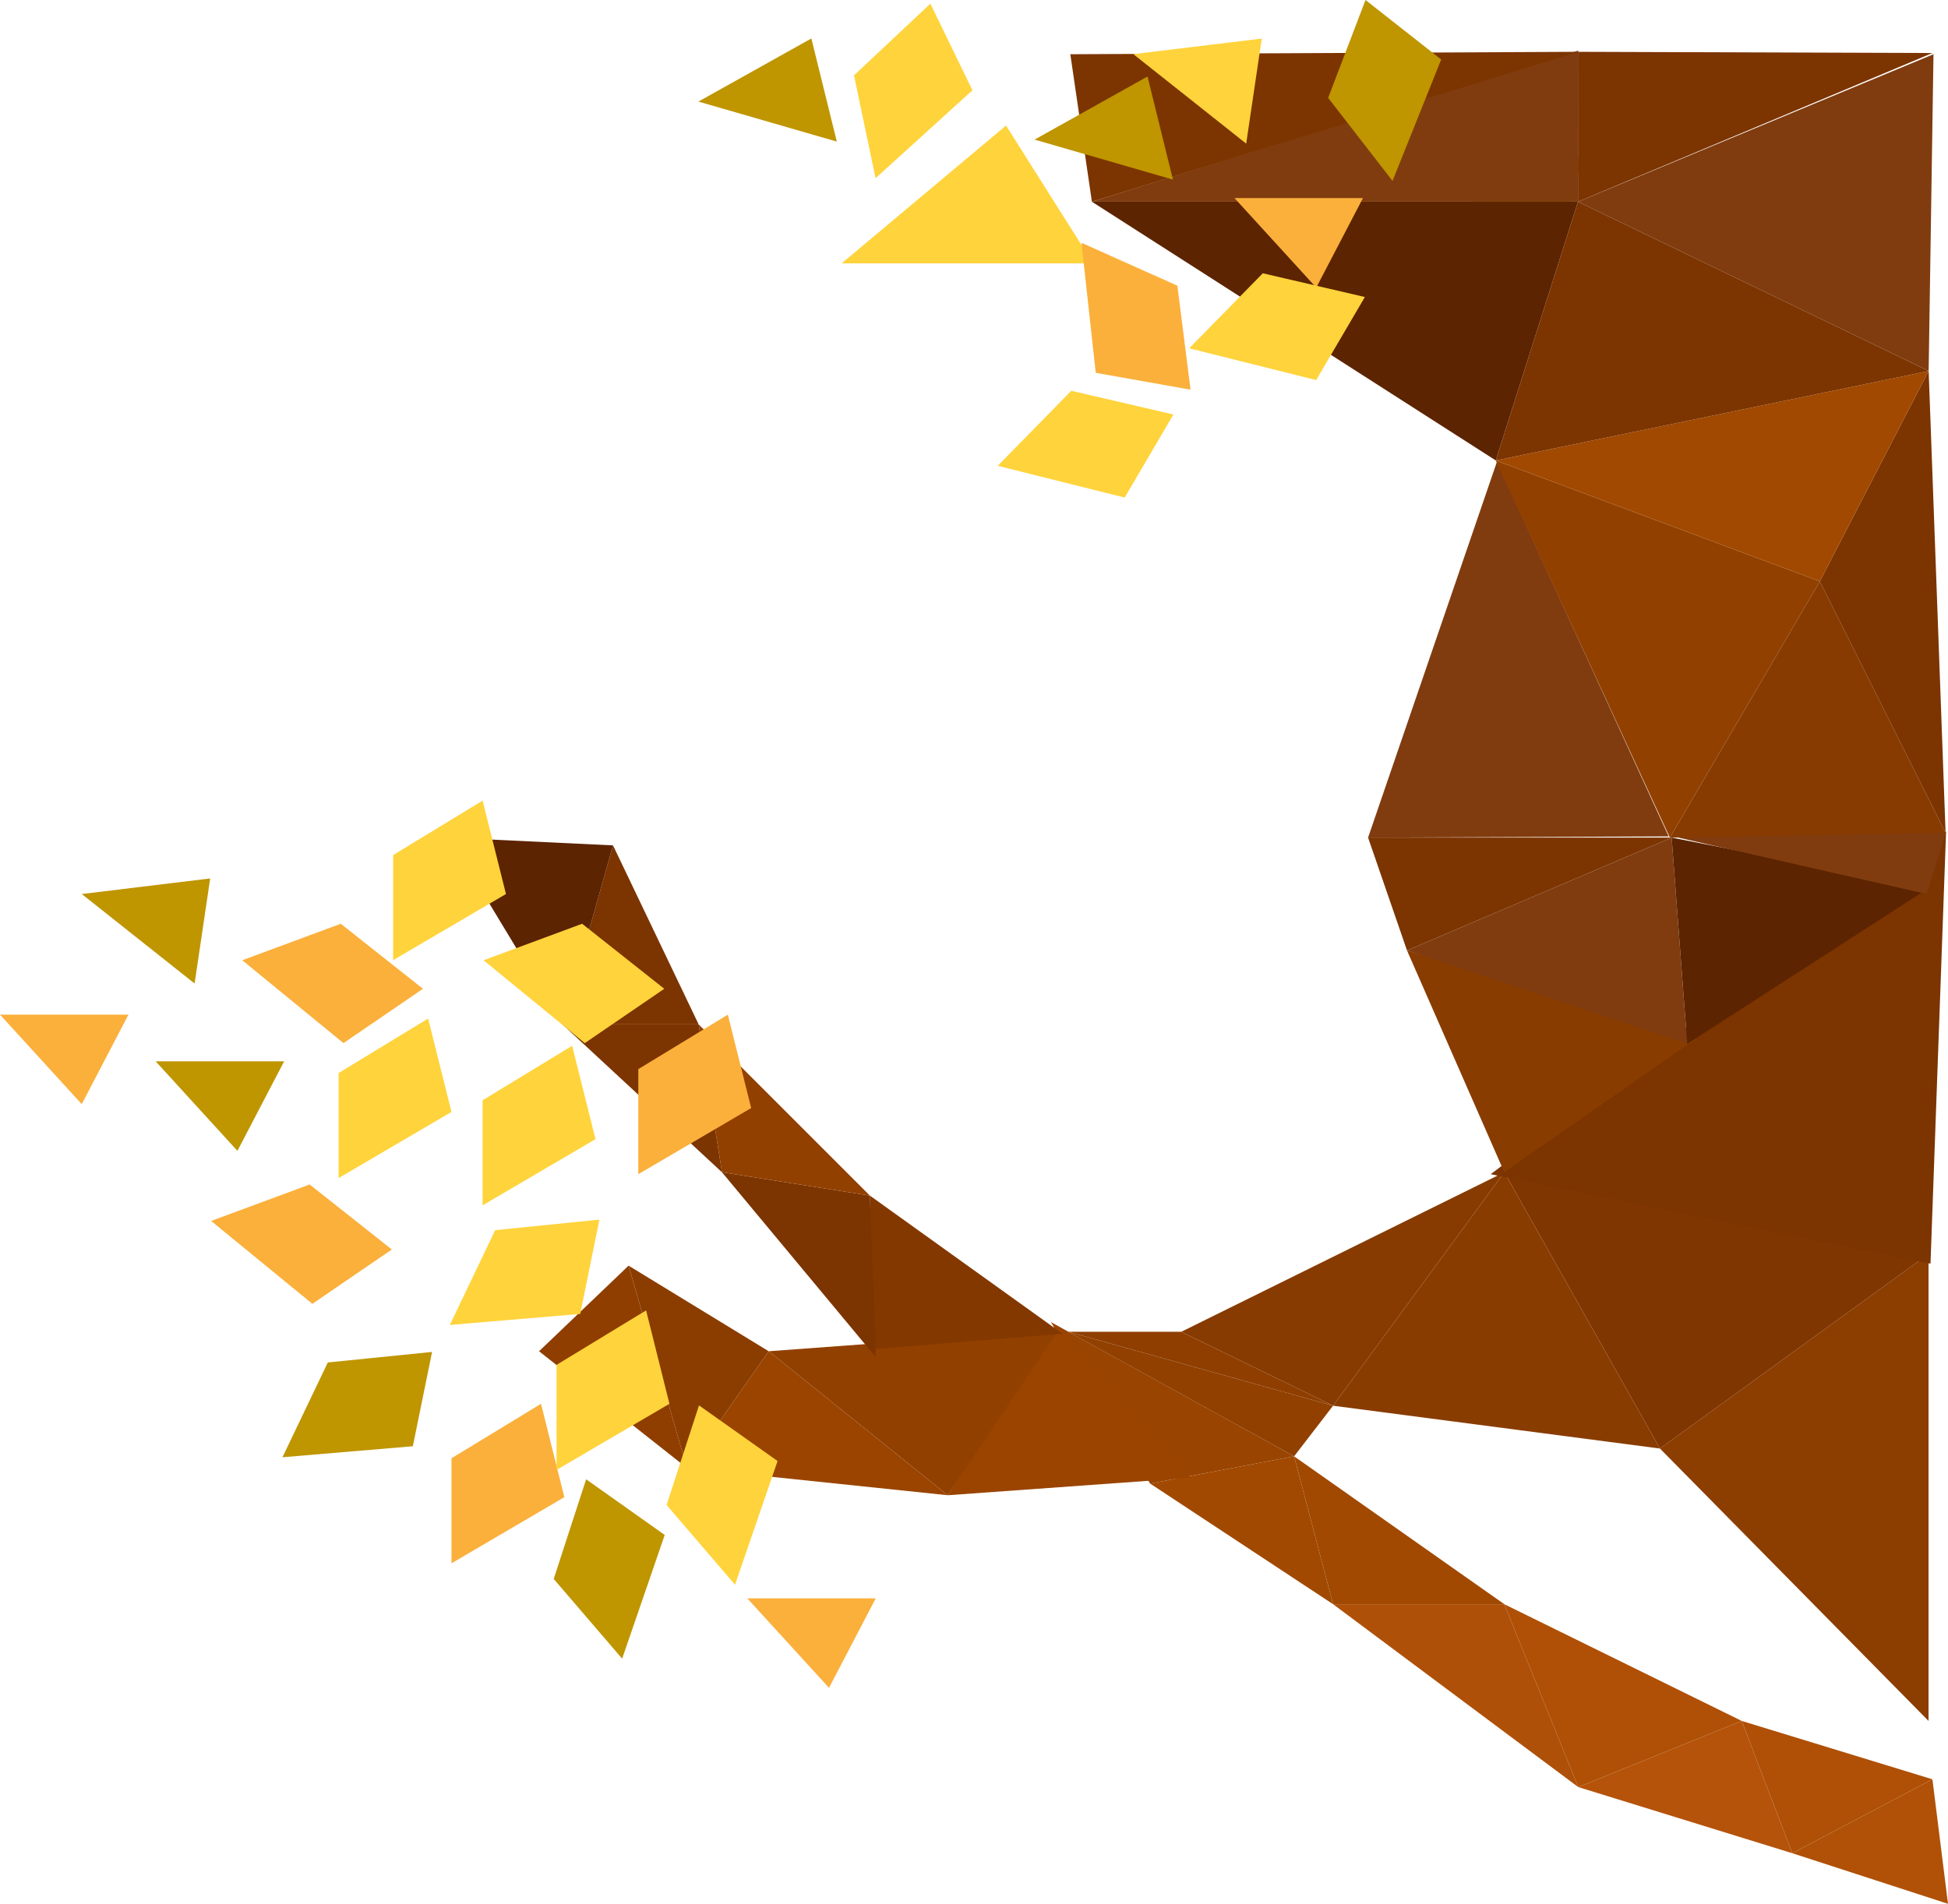<svg xmlns="http://www.w3.org/2000/svg" viewBox="0 0 805.5 787.38">
  <defs>
    <style>
      .clsp-1 {
        fill: #b05107;
      }

      .clsp-2 {
        fill: #af5006;
      }

      .clsp-3 {
        fill: #b5530a;
      }

      .clsp-4 {
        fill: #af5008;
      }

      .clsp-5 {
        fill: #a14901;
      }

      .clsp-6 {
        fill: #940;
      }

      .clsp-7 {
        fill: #9a4400;
      }

      .clsp-8 {
        fill: #924000;
      }

      .clsp-9 {
        fill: #8b3d00;
      }

      .clsp-10 {
        fill: #8f3e00;
      }

      .clsp-11 {
        fill: #833800;
      }

      .clsp-12 {
        fill: #7c3400;
      }

      .clsp-13 {
        fill: #5c2400;
      }

      .clsp-14 {
        fill: #8c3d00;
      }

      .clsp-15 {
        fill: #803600;
      }

      .clsp-16 {
        fill: #893c00;
      }

      .clsp-17 {
        fill: #873b00;
      }

      .clsp-18 {
        fill: #914000;
      }

      .clsp-19 {
        fill: #803c0f;
      }

      .clsp-20 {
        fill: #fbb03b;
      }

      .clsp-21 {
        fill: #bf9500;
      }

      .clsp-22 {
        fill: #ffd33b;
      }
    </style>
  </defs>
  <title>side-tree</title>
  <g id="Layer_2" data-name="Layer 2">
    <g id="tree">
      <polygon class="clsp-1" points="799.06 735.88 741.12 766.46 805.5 787.38 799.06 735.88"/>
      <polygon class="clsp-2" points="741.12 766.46 720.2 711.74 799.06 735.88 741.12 766.46"/>
      <polygon class="clsp-3" points="741.12 766.46 652.61 739.1 720.2 711.74 741.12 766.46"/>
      <polygon class="clsp-2" points="652.61 739.1 622.03 663.46 720.2 711.74 652.61 739.1"/>
      <polygon class="clsp-4" points="622.03 663.46 551.22 663.46 652.61 739.1 622.03 663.46"/>
      <polygon class="clsp-5" points="551.22 663.46 535.12 602.3 622.03 663.46 551.22 663.46"/>
      <polygon class="clsp-5" points="551.22 663.46 475.57 613.57 535.12 602.3 551.22 663.46"/>
      <polygon class="clsp-6" points="475.57 613.57 434.54 546.78 535.12 602.3 475.57 613.57"/>
      <polygon class="clsp-7" points="436.14 548.39 391.89 618.4 492.47 611.16 436.14 548.39"/>
      <polygon class="clsp-8" points="391.89 618.4 317.86 558.85 437.75 550 391.89 618.4"/>
      <polygon class="clsp-7" points="391.89 618.4 284.06 607.13 317.86 558.85 391.89 618.4"/>
      <polygon class="clsp-9" points="284.06 607.13 259.92 523.45 317.86 558.85 284.06 607.13"/>
      <polygon class="clsp-10" points="259.92 523.45 222.9 558.85 284.06 607.13 259.92 523.45"/>
      <polygon class="clsp-11" points="439.36 551.61 359.7 494.48 360.5 558.05 439.36 551.61"/>
      <polygon class="clsp-12" points="362.11 561.26 298.54 484.82 359.7 494.48 362.11 561.26"/>
      <polygon class="clsp-8" points="359.7 494.48 288.89 423.66 298.54 484.82 359.7 494.48"/>
      <polygon class="clsp-12" points="298.54 484.82 232.56 423.66 288.89 423.66 298.54 484.82"/>
      <polygon class="clsp-12" points="232.56 423.66 253.48 349.63 288.89 423.66 232.56 423.66"/>
      <polygon class="clsp-13" points="232.56 423.66 185.88 346.41 253.48 349.63 232.56 423.66"/>
      <polygon class="clsp-14" points="686.4 599.09 797.45 518.62 797.45 711.74 686.4 599.09"/>
      <polygon class="clsp-15" points="686.4 599.09 622.03 484.82 797.45 518.62 686.4 599.09"/>
      <polygon class="clsp-16" points="622.03 484.82 551.22 581.38 686.4 599.09 622.03 484.82"/>
      <polygon class="clsp-17" points="622.03 484.82 488.45 550.8 551.22 581.38 622.03 484.82"/>
      <polygon class="clsp-10" points="551.22 581.38 441.78 550.8 488.45 550.8 551.22 581.38"/>
      <polygon class="clsp-18" points="551.22 581.38 535.12 602.3 441.78 550.8 551.22 581.38"/>
      <polygon class="clsp-12" points="616.4 485.62 804.7 344 798.26 522.64 616.4 485.62"/>
      <polygon class="clsp-16" points="622.03 484.82 581.79 393.08 701.69 429.3 622.03 484.82"/>
      <polygon class="clsp-12" points="581.79 393.08 565.7 346.41 691.23 346.41 581.79 393.08"/>
      <polygon class="clsp-19" points="691.23 346.41 697.67 431.71 581.79 393.08 691.23 346.41"/>
      <polygon class="clsp-13" points="691.23 346.41 797.45 367.33 697.67 431.71 691.23 346.41"/>
      <polygon class="clsp-19" points="796.65 369.75 690.43 345.61 804.7 344 796.65 369.75"/>
      <polygon class="clsp-20" points="223.71 580.58 233.36 619.2 186.69 646.56 186.69 603.11 223.71 580.58"/>
      <polygon class="clsp-21" points="242.37 611.81 274.86 634.83 257.26 685.99 228.96 653.02 242.37 611.81"/>
      <polygon class="clsp-22" points="289.04 581.24 321.53 604.25 303.93 655.41 275.63 622.44 289.04 581.24"/>
      <polygon class="clsp-21" points="621.93 43.47 654.42 66.49 636.83 117.65 608.52 84.67 621.93 43.47"/>
      <polygon class="clsp-22" points="384.72 1.52 402.1 37.34 362.05 73.7 353.12 31.17 384.72 1.52"/>
      <polygon class="clsp-22" points="267.16 541.95 276.81 580.58 230.14 607.94 230.14 564.48 267.16 541.95"/>
      <polygon class="clsp-22" points="247.86 504.41 239.92 543.42 186.01 547.97 204.75 508.77 247.86 504.41"/>
      <polygon class="clsp-21" points="178.66 559.13 170.71 598.14 116.8 602.69 135.55 563.49 178.66 559.13"/>
      <polygon class="clsp-20" points="300.96 419.64 310.61 458.26 263.94 485.62 263.94 442.17 300.96 419.64"/>
      <polygon class="clsp-22" points="236.58 432.51 246.24 471.14 199.56 498.5 199.56 455.05 236.58 432.51"/>
      <polygon class="clsp-22" points="177.03 421.25 186.69 459.87 140.02 487.23 140.02 443.78 177.03 421.25"/>
      <polygon class="clsp-22" points="199.56 331.12 209.22 369.75 162.55 397.11 162.55 353.65 199.56 331.12"/>
      <polygon class="clsp-20" points="174.9 408.94 142.03 431.41 100.17 397.14 140.92 382.05 174.9 408.94"/>
      <polygon class="clsp-22" points="274.68 408.94 241.81 431.41 199.95 397.14 240.71 382.05 274.68 408.94"/>
      <polygon class="clsp-20" points="162.03 516.77 129.16 539.24 87.3 504.96 128.05 489.88 162.03 516.77"/>
      <polygon class="clsp-20" points="53.11 419.64 33.8 456.65 0 419.64 53.11 419.64"/>
      <polygon class="clsp-21" points="117.49 438.95 98.17 475.97 64.38 438.95 117.49 438.95"/>
      <polygon class="clsp-20" points="362.11 661.05 342.8 698.06 309 661.05 362.11 661.05"/>
      <polygon class="clsp-21" points="86.91 363.31 80.47 406.76 33.8 369.75 86.91 363.31"/>
      <polygon class="clsp-21" points="335.5 15.91 346.02 58.56 288.8 42.01 335.5 15.91"/>
      <polygon class="clsp-19" points="690 345.93 619 190.93 565.7 346.41 690 345.93"/>
      <polygon class="clsp-8" points="618.5 190.43 752.5 240.43 690.5 346.43 618.5 190.43"/>
      <polygon class="clsp-17" points="752.5 240.43 804.5 344.43 690.5 346.43 752.5 240.43"/>
      <polygon class="clsp-12" points="752.5 240.43 797.5 153.43 804.5 344.43 752.5 240.43"/>
      <polygon class="clsp-5" points="797.5 153.43 618.5 190.43 752.5 240.43 797.5 153.43"/>
      <polygon class="clsp-13" points="618.5 190.43 451.5 83.43 652.5 83.43 618.5 190.43"/>
      <polygon class="clsp-12" points="652.5 83.43 797.5 153.43 618.5 190.43 652.5 83.43"/>
      <polygon class="clsp-19" points="652.5 83.43 652.61 20.93 451.5 83.43 652.5 83.43"/>
      <polygon class="clsp-12" points="652.5 21.43 799.06 21.93 652.5 83.43 652.5 21.43"/>
      <polygon class="clsp-19" points="799.5 22.43 797.5 153.43 652.5 83.43 799.5 22.43"/>
      <polygon class="clsp-12" points="451.5 83.43 442.58 22.43 652.5 21.43 451.5 83.43"/>
      <polygon class="clsp-22" points="416 51.93 452 108.93 348 108.93 416 51.93"/>
      <polygon class="clsp-21" points="564.64 0 595.94 24.61 575.81 74.83 549.19 40.48 564.64 0"/>
      <polygon class="clsp-20" points="563.58 81.93 544.27 118.95 510.47 81.93 563.58 81.93"/>
      <polygon class="clsp-22" points="521.74 15.95 515.3 59.4 468.63 22.39 521.74 15.95"/>
      <polygon class="clsp-21" points="474.5 31.64 485.02 74.29 427.8 57.74 474.5 31.64"/>
      <polygon class="clsp-22" points="485.2 171.43 465.06 205.78 412.57 192.65 442.99 161.61 485.2 171.43"/>
      <polygon class="clsp-22" points="564.38 122.84 544.24 157.19 491.75 144.05 522.17 113.02 564.38 122.84"/>
      <polygon class="clsp-20" points="492.29 161.16 453.09 154.19 447.19 100.41 486.85 118.16 492.29 161.16"/>
    </g>
  </g>
</svg>
